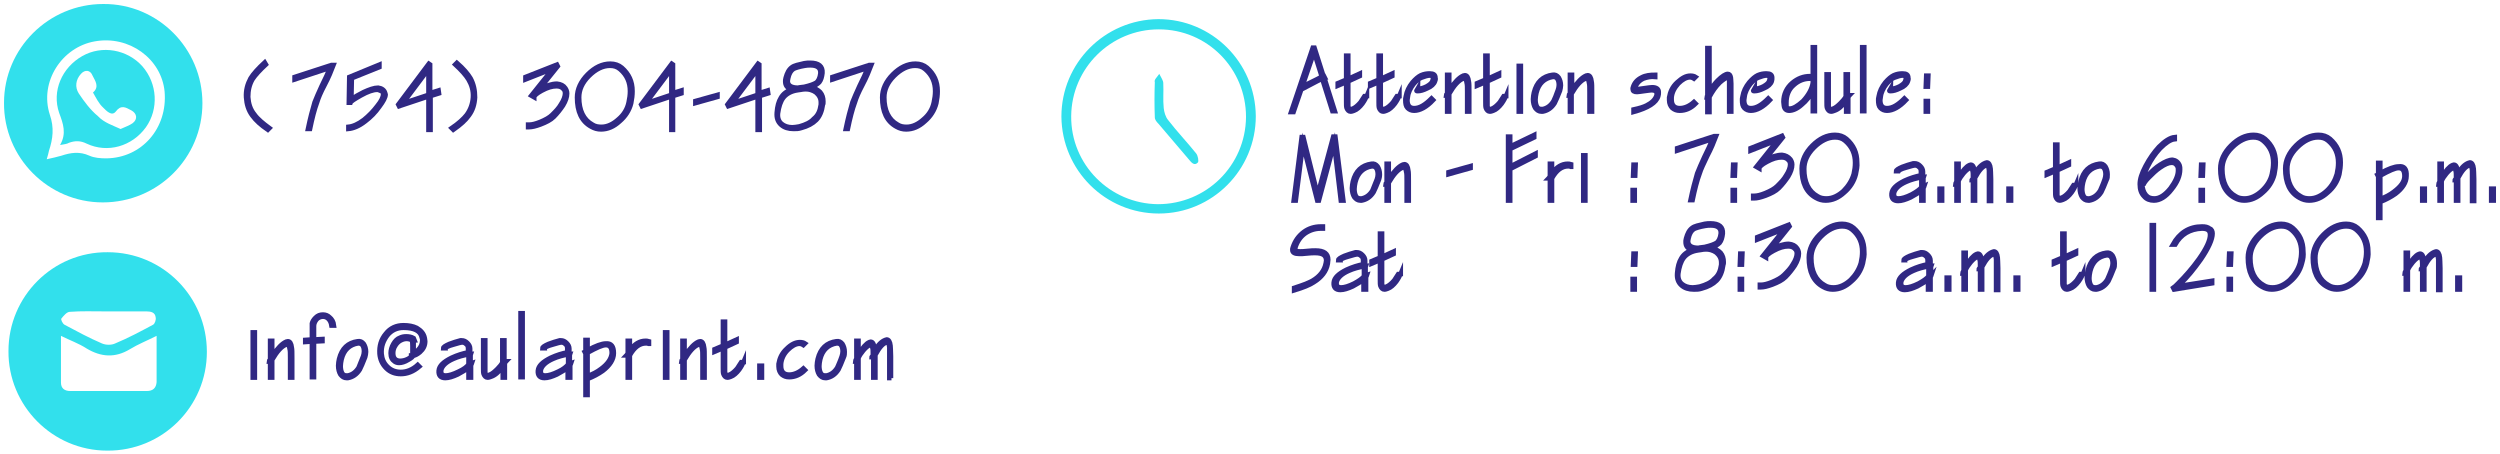 <svg width="562" height="102" viewBox="0 0 562 102" fill="none" xmlns="http://www.w3.org/2000/svg">
<path d="M367.704 57L367.604 59.5H367.104L367.204 57H367.704ZM367.504 62.7V65.1H367.004V62.7H367.504Z" fill="#302883" stroke="#302883" stroke-miterlimit="10"/>
<path d="M387.404 59.6C387.204 61.1 386.704 62.3 385.904 63.1C385.104 63.9 384.004 64.5 382.504 64.9C381.904 65.1 381.404 65.1 380.804 65.1C379.604 65.1 378.704 64.8 378.004 64.2C377.204 63.5 376.904 62.6 377.004 61.4C377.104 60 377.404 58.9 377.904 58.1C378.404 57.2 379.204 56.6 380.304 56.2C379.304 55.9 378.904 55.3 378.904 54.4C378.904 54.2 378.904 53.9 379.004 53.6C379.304 52.5 379.704 51.7 380.404 51.2C380.904 50.8 381.904 50.6 383.204 50.3C383.704 50.2 384.104 50.2 384.504 50.2C386.504 50.2 387.404 51 387.304 52.5C387.204 53.4 387.004 54.1 386.604 54.6C386.204 55 385.604 55.4 384.804 55.7C385.604 55.9 386.304 56.3 386.804 56.8C387.304 57.4 387.504 58.1 387.504 58.9C387.504 59.2 387.504 59.4 387.404 59.6ZM386.904 59.5C386.904 59.3 386.904 59.2 386.904 59C386.904 58.1 386.504 57.4 385.804 56.8C385.104 56.3 384.204 56 383.104 56.1C383.104 56.1 383.104 56.1 383.004 56.1C382.604 56.2 382.204 56.2 381.704 56.3C380.304 56.5 379.204 57.1 378.504 58C377.904 58.8 377.504 60 377.304 61.5C377.204 62.5 377.504 63.3 378.104 63.8C378.704 64.3 379.504 64.6 380.504 64.6C381.004 64.6 381.504 64.5 382.104 64.4C383.504 64 384.604 63.5 385.304 62.7C386.304 61.9 386.704 60.9 386.904 59.5ZM386.804 52.5C386.904 51.3 386.104 50.7 384.604 50.7C384.204 50.7 383.804 50.7 383.304 50.8C382.104 51 381.204 51.3 380.804 51.5C380.204 51.9 379.804 52.6 379.604 53.6C379.604 53.8 379.504 54 379.504 54.2C379.504 55.2 380.304 55.7 381.804 55.7C382.104 55.6 382.604 55.6 383.204 55.5C384.504 55.2 385.304 54.9 385.804 54.6C386.304 54.3 386.704 53.5 386.804 52.5Z" fill="#302883" stroke="#302883" stroke-miterlimit="10"/>
<path d="M391.704 57L391.604 59.5H391.104L391.204 57H391.704ZM391.604 62.7V65.1H391.104V62.7H391.604Z" fill="#302883" stroke="#302883" stroke-miterlimit="10"/>
<path d="M404.004 55.8C404.204 56.1 404.404 56.5 404.404 57C404.404 57.8 404.104 58.7 403.504 59.7C402.904 60.6 402.204 61.5 401.404 62.3C400.704 63 399.704 63.5 398.404 64C397.304 64.4 396.504 64.6 395.804 64.6C395.704 64.6 395.604 64.6 395.604 64.6V64C395.704 64 395.704 64 395.904 64C396.504 64 397.304 63.8 398.304 63.4C399.504 62.9 400.404 62.4 401.004 61.8C401.804 61 402.504 60.3 403.004 59.4C403.604 58.5 403.904 57.6 403.904 57C403.904 56.6 403.804 56.3 403.604 56.1C403.204 55.6 402.704 55.4 402.004 55.4C401.004 55.4 400.004 55.7 398.704 56.4C397.604 57 397.004 57.5 397.004 57.9L396.304 57.5L401.104 51.5L395.004 53.9V53.3L402.104 50.5L402.304 50.9L398.204 56C399.704 55.2 401.004 54.8 402.104 54.8C403.004 54.9 403.604 55.2 404.004 55.8Z" fill="#302883" stroke="#302883" stroke-miterlimit="10"/>
<path d="M418.804 59.2C418.404 60.8 417.504 62.2 416.204 63.3C414.904 64.5 413.504 65.1 412.004 65.1C411.204 65.1 410.504 64.9 409.804 64.5C407.604 63.3 406.604 61.1 406.604 57.9C406.604 56.1 407.404 54.3 409.004 52.7C410.604 51.1 412.304 50.3 414.104 50.3C415.104 50.3 416.004 50.6 416.704 51.2C418.304 52.6 419.104 54.3 419.104 56.5C419.204 57.4 419.004 58.2 418.804 59.2ZM418.304 59.1C418.504 58.2 418.604 57.4 418.604 56.6C418.604 54.6 417.904 53 416.404 51.7C415.704 51.1 415.004 50.9 414.104 50.9C412.504 50.9 410.904 51.7 409.404 53.2C407.904 54.7 407.204 56.3 407.204 58C407.204 60.9 408.204 63 410.204 64.1C410.804 64.5 411.504 64.6 412.204 64.6C413.504 64.6 414.804 64 416.004 62.9C417.104 61.8 417.904 60.5 418.304 59.1Z" fill="#302883" stroke="#302883" stroke-miterlimit="10"/>
<path d="M434.204 61.8C434.104 62.1 434.104 62.2 434.004 62.3V65.1H433.404V62.9C432.804 63.4 431.904 63.9 431.004 64.4C429.904 64.9 429.004 65.2 428.204 65.2C427.104 65.2 426.604 64.6 426.704 63.5C426.804 62.4 427.804 61.5 429.604 60.6C430.904 60 432.204 59.6 433.304 59.4V58.5C433.304 58.2 433.204 57.8 432.904 57.6C432.604 57.3 432.304 57.2 432.004 57.2C431.704 57.2 431.004 57.4 430.004 57.7C428.904 58 428.304 58.3 428.304 58.5H427.904C427.904 58.2 428.404 57.9 429.304 57.5C430.104 57.2 431.004 56.9 431.804 56.7C431.904 56.7 432.004 56.7 432.104 56.7C432.604 56.7 433.004 56.9 433.404 57.3C433.804 57.7 434.004 58.1 434.004 58.6V59.5C434.004 59.5 434.004 59.5 434.104 59.6C434.104 59.7 434.204 59.7 434.204 59.7L434.104 60V61.9L434.204 61.8ZM433.504 62.1V59.9C432.404 60.1 431.204 60.4 430.104 60.9C428.504 61.6 427.604 62.5 427.404 63.4C427.304 64.2 427.604 64.6 428.404 64.6C429.104 64.6 430.104 64.3 431.304 63.7C432.404 63.1 433.104 62.6 433.504 62.1Z" fill="#302883" stroke="#302883" stroke-miterlimit="10"/>
<path d="M438.204 65.1H437.604V62.4H438.204V65.1Z" fill="#302883" stroke="#302883" stroke-miterlimit="10"/>
<path d="M449.204 65.2H448.704V60.4C448.704 59.2 448.704 58.5 448.704 58.3C448.604 57.5 448.504 57.2 448.204 57.2C447.404 57.3 446.504 58.3 445.604 60V65.1H445.104V60.5H444.804C444.804 60.4 445.004 60.3 445.104 60C445.104 59.2 445.104 58.7 445.004 58.4C444.904 57.9 444.704 57.7 444.504 57.8C444.104 57.9 443.604 58.3 443.004 59C442.504 59.6 442.104 60.2 441.904 60.7V65.1H441.404V61.5H441.104C441.104 61.4 441.204 61.2 441.404 60.8V56.8H441.904V59.8C442.804 58.3 443.604 57.4 444.304 57.1C444.404 57.1 444.504 57 444.604 57C445.204 57 445.504 57.7 445.504 59.1C446.204 57.7 447.104 56.9 447.904 56.6C448.004 56.6 448.104 56.5 448.204 56.5C448.704 56.5 449.004 57 449.104 57.9C449.104 58.2 449.204 59 449.204 60.3V65.2Z" fill="#302883" stroke="#302883" stroke-miterlimit="10"/>
<path d="M453.704 65.1H453.104V62.4H453.704V65.1Z" fill="#302883" stroke="#302883" stroke-miterlimit="10"/>
<path d="M468.304 61.5C468.104 62 467.804 62.6 467.304 63.3C466.704 64.1 466.004 64.7 465.404 64.9C465.104 65 464.904 65.1 464.604 65.1C464.204 65.1 463.904 64.8 463.704 64.3C463.604 64 463.604 63.6 463.604 62.9V58.5L461.704 59.3V58.7L463.604 57.9V52.5H464.104V57.7L466.704 56.5V57.1L464.104 58.3V62.9C464.104 63.5 464.104 63.8 464.104 63.9C464.204 64.3 464.304 64.5 464.604 64.5C464.704 64.5 464.904 64.5 465.104 64.4C465.604 64.2 466.204 63.7 466.804 63C467.204 62.4 467.504 61.9 467.704 61.6H468.304V61.5Z" fill="#302883" stroke="#302883" stroke-miterlimit="10"/>
<path d="M475.204 60.4C474.704 61.7 474.304 62.6 474.004 63.2C473.304 64.3 472.404 64.9 471.304 65.1C471.204 65.1 471.104 65.1 471.004 65.1C470.404 65.1 470.004 64.8 469.604 64.3C469.304 63.8 469.104 63.1 469.104 62.3C469.104 61.8 469.204 61.3 469.304 60.8C469.904 58.4 471.304 57.1 473.504 56.8C474.104 56.7 474.504 56.9 474.904 57.4C475.204 57.9 475.404 58.5 475.404 59.2C475.404 59.7 475.404 60.1 475.204 60.4ZM474.704 60.3C474.804 60 474.904 59.6 474.904 59.2C474.904 58.7 474.804 58.2 474.604 57.9C474.404 57.5 474.004 57.4 473.604 57.4C471.704 57.7 470.404 58.9 469.904 61C469.804 61.5 469.704 62 469.704 62.5C469.704 63.1 469.804 63.6 470.004 64C470.204 64.4 470.504 64.6 471.004 64.6C471.104 64.6 471.204 64.6 471.304 64.6C472.304 64.4 473.104 63.8 473.704 62.8C473.904 62.3 474.304 61.5 474.704 60.3Z" fill="#302883" stroke="#302883" stroke-miterlimit="10"/>
<path d="M484.204 65.1H483.704V50.6H484.204V65.1Z" fill="#302883" stroke="#302883" stroke-miterlimit="10"/>
<path d="M497.404 52.5C497.404 53.8 496.504 55.8 494.804 58.3C493.304 60.4 491.804 62.3 490.004 64C489.904 64.1 489.804 64.1 489.704 64.3L497.304 63.1V63.7L488.704 65.1L488.504 64.7C488.804 64.5 489.104 64.2 489.604 63.7C491.204 62.1 492.804 60.3 494.304 58.2C496.004 55.8 496.804 54 496.804 52.8C496.804 51.8 496.204 51.4 495.004 51.4C492.304 51.5 490.304 52.7 489.004 55H488.404C489.904 52.3 492.104 50.9 495.004 50.9C495.804 50.9 496.304 51 496.804 51.4C497.204 51.5 497.404 52 497.404 52.5Z" fill="#302883" stroke="#302883" stroke-miterlimit="10"/>
<path d="M501.604 57L501.504 59.5H501.004L501.104 57H501.604ZM501.504 62.7V65.1H501.004V62.7H501.504Z" fill="#302883" stroke="#302883" stroke-miterlimit="10"/>
<path d="M517.504 59.2C517.104 60.8 516.204 62.2 514.904 63.3C513.604 64.5 512.204 65.1 510.704 65.1C509.904 65.1 509.204 64.9 508.504 64.5C506.304 63.3 505.304 61.1 505.304 57.9C505.304 56.1 506.104 54.3 507.704 52.7C509.304 51.1 511.004 50.3 512.804 50.3C513.804 50.3 514.704 50.6 515.404 51.2C517.004 52.6 517.804 54.3 517.804 56.5C517.904 57.4 517.804 58.2 517.504 59.2ZM517.004 59.1C517.204 58.2 517.304 57.4 517.304 56.6C517.304 54.6 516.604 53 515.104 51.7C514.404 51.1 513.704 50.9 512.804 50.9C511.204 50.9 509.604 51.7 508.104 53.2C506.604 54.7 505.904 56.3 505.904 58C505.904 60.9 506.904 63 508.904 64.1C509.504 64.5 510.204 64.6 510.904 64.6C512.204 64.6 513.504 64 514.704 62.9C515.804 61.8 516.604 60.5 517.004 59.1Z" fill="#302883" stroke="#302883" stroke-miterlimit="10"/>
<path d="M532.104 59.2C531.704 60.8 530.804 62.2 529.504 63.3C528.204 64.5 526.804 65.1 525.304 65.1C524.504 65.1 523.804 64.9 523.104 64.5C520.904 63.3 519.904 61.1 519.904 57.9C519.904 56.1 520.704 54.3 522.304 52.7C523.904 51.1 525.604 50.3 527.404 50.3C528.404 50.3 529.304 50.6 530.004 51.2C531.604 52.6 532.404 54.3 532.404 56.5C532.504 57.4 532.304 58.2 532.104 59.2ZM531.604 59.1C531.804 58.2 531.904 57.4 531.904 56.6C531.904 54.6 531.204 53 529.704 51.7C529.004 51.1 528.304 50.9 527.404 50.9C525.804 50.9 524.204 51.7 522.704 53.2C521.204 54.7 520.504 56.3 520.504 58C520.504 60.9 521.504 63 523.504 64.1C524.104 64.5 524.804 64.6 525.504 64.6C526.804 64.6 528.104 64 529.304 62.9C530.404 61.8 531.204 60.5 531.604 59.1Z" fill="#302883" stroke="#302883" stroke-miterlimit="10"/>
<path d="M548.604 65.2H548.104V60.4C548.104 59.2 548.104 58.5 548.104 58.3C548.004 57.5 547.904 57.2 547.604 57.2C546.804 57.3 545.904 58.3 545.004 60V65.1H544.504V60.5H544.204C544.204 60.4 544.404 60.3 544.504 60C544.504 59.2 544.504 58.7 544.404 58.4C544.304 57.9 544.104 57.7 543.904 57.8C543.504 57.9 543.004 58.3 542.404 59C541.904 59.6 541.504 60.2 541.304 60.7V65.1H540.804V61.5H540.504C540.504 61.4 540.604 61.2 540.804 60.8V56.8H541.304V59.8C542.204 58.3 543.004 57.4 543.704 57.1C543.804 57.1 543.904 57 544.004 57C544.604 57 544.904 57.7 544.904 59.1C545.604 57.7 546.504 56.9 547.304 56.6C547.404 56.6 547.504 56.5 547.604 56.5C548.104 56.5 548.404 57 548.504 57.9C548.504 58.2 548.604 59 548.604 60.3V65.2Z" fill="#302883" stroke="#302883" stroke-miterlimit="10"/>
<path d="M553.004 65.1H552.404V62.4H553.004V65.1Z" fill="#302883" stroke="#302883" stroke-miterlimit="10"/>
<path d="M298.504 59.3C298.204 61 297.104 62.4 295.304 63.5C294.404 64.1 292.904 64.7 290.904 65.3V64.7C292.804 64.1 294.104 63.6 295.004 63.1C296.704 62.1 297.704 60.8 298.004 59.2C298.004 59 298.104 58.8 298.104 58.6C298.104 57.4 297.304 56.9 295.604 56.9C295.204 56.9 294.604 56.9 293.804 57C293.004 57.1 292.504 57.1 292.104 57.1C291.004 57.1 290.504 56.8 290.504 56.2C290.504 56 290.504 55.8 290.604 55.6C291.104 54.1 291.904 53 293.104 52.1C294.204 51.3 295.504 50.9 296.904 50.9C297.104 50.9 297.204 50.9 297.404 50.9V51.4C297.204 51.4 297.004 51.4 296.904 51.4C295.604 51.4 294.404 51.8 293.404 52.5C292.304 53.3 291.604 54.4 291.204 55.7C291.204 55.8 291.204 55.9 291.204 56C291.204 56.4 291.604 56.5 292.304 56.5C292.604 56.5 293.104 56.5 293.904 56.4C294.704 56.3 295.304 56.3 295.704 56.3C297.704 56.3 298.604 57 298.604 58.4C298.604 58.7 298.504 59 298.504 59.3Z" fill="#302883" stroke="#302883" stroke-miterlimit="10"/>
<path d="M307.304 61.8C307.204 62.1 307.204 62.2 307.104 62.3V65.1H306.504V62.9C305.904 63.4 305.004 63.9 304.104 64.4C303.004 64.9 302.104 65.2 301.304 65.2C300.204 65.2 299.704 64.6 299.804 63.5C299.904 62.4 300.904 61.5 302.704 60.6C304.004 60 305.304 59.6 306.404 59.4V58.5C306.404 58.2 306.304 57.8 306.004 57.6C305.704 57.3 305.404 57.2 305.104 57.2C304.804 57.2 304.104 57.4 303.104 57.7C302.004 58 301.404 58.3 301.404 58.5H300.804C300.804 58.2 301.304 57.9 302.204 57.5C303.004 57.2 303.904 56.9 304.704 56.7C304.804 56.7 304.904 56.7 305.004 56.7C305.504 56.7 305.904 56.9 306.304 57.3C306.704 57.7 306.904 58.1 306.904 58.6V59.5C306.904 59.5 306.904 59.5 307.004 59.6C307.004 59.7 307.104 59.7 307.104 59.7L307.004 60V61.9L307.304 61.8ZM306.604 62.1V59.9C305.504 60.1 304.304 60.4 303.204 60.9C301.604 61.6 300.704 62.5 300.504 63.4C300.404 64.2 300.704 64.6 301.504 64.6C302.204 64.6 303.204 64.3 304.404 63.7C305.504 63.1 306.204 62.6 306.604 62.1Z" fill="#302883" stroke="#302883" stroke-miterlimit="10"/>
<path d="M314.904 61.5C314.704 62 314.404 62.6 313.904 63.3C313.304 64.1 312.604 64.7 312.004 64.9C311.704 65 311.504 65.1 311.204 65.1C310.804 65.1 310.504 64.8 310.304 64.3C310.204 64 310.204 63.6 310.204 62.9V58.5L308.304 59.3V58.7L310.204 57.9V52.5H310.704V57.7L313.304 56.5V57.1L310.704 58.3V62.9C310.704 63.5 310.704 63.8 310.704 63.9C310.804 64.3 310.904 64.5 311.204 64.5C311.304 64.5 311.504 64.5 311.704 64.4C312.204 64.2 312.804 63.7 313.404 63C313.804 62.4 314.104 61.9 314.304 61.6H314.904V61.5Z" fill="#302883" stroke="#302883" stroke-miterlimit="10"/>
<path d="M367.704 37L367.604 39.5H367.104L367.204 37H367.704ZM367.504 42.7V45.1H367.004V42.7H367.504Z" fill="#302883" stroke="#302883" stroke-miterlimit="10"/>
<path d="M385.804 30.6C385.304 31.9 384.704 33.4 383.804 35.1C383.004 36.8 382.404 38 382.104 39C381.504 40.6 381.004 42.6 380.504 45H380.004C380.504 42.6 381.004 40.7 381.504 39C381.904 38 382.404 36.8 383.104 35.3C383.904 33.7 384.504 32.4 384.904 31.3L377.004 33.9V33.3L385.304 30.6H385.804Z" fill="#302883" stroke="#302883" stroke-miterlimit="10"/>
<path d="M390.104 37L390.004 39.5H389.504L389.604 37H390.104ZM390.004 42.7V45.1H389.504V42.7H390.004Z" fill="#302883" stroke="#302883" stroke-miterlimit="10"/>
<path d="M402.504 35.8C402.704 36.1 402.904 36.5 402.904 37C402.904 37.8 402.604 38.7 402.004 39.7C401.404 40.6 400.704 41.5 399.904 42.3C399.204 43 398.204 43.5 396.904 44C395.804 44.4 395.004 44.6 394.304 44.6C394.204 44.6 394.104 44.6 394.104 44.6V44C394.204 44 394.204 44 394.404 44C395.004 44 395.804 43.8 396.804 43.4C398.004 42.9 398.904 42.4 399.504 41.8C400.304 41 401.004 40.3 401.504 39.4C402.104 38.5 402.404 37.6 402.404 37C402.404 36.6 402.304 36.3 402.104 36.1C401.704 35.6 401.204 35.4 400.504 35.4C399.504 35.4 398.504 35.7 397.204 36.4C396.104 37 395.504 37.5 395.504 37.9L394.804 37.5L399.604 31.5L393.504 33.9V33.3L400.604 30.5L400.804 30.9L396.704 36C398.204 35.2 399.504 34.8 400.604 34.8C401.404 34.9 402.004 35.2 402.504 35.8Z" fill="#302883" stroke="#302883" stroke-miterlimit="10"/>
<path d="M417.204 39.2C416.804 40.8 415.904 42.2 414.604 43.3C413.304 44.5 411.904 45.1 410.404 45.1C409.604 45.1 408.904 44.9 408.204 44.5C406.004 43.3 405.004 41.1 405.004 37.9C405.004 36.1 405.804 34.3 407.404 32.7C409.004 31.1 410.704 30.3 412.504 30.3C413.504 30.3 414.404 30.6 415.104 31.2C416.704 32.6 417.504 34.3 417.504 36.5C417.604 37.4 417.404 38.2 417.204 39.2ZM416.704 39.1C416.904 38.2 417.004 37.4 417.004 36.6C417.004 34.6 416.304 33 414.804 31.7C414.104 31.1 413.404 30.9 412.504 30.9C410.904 30.9 409.304 31.7 407.804 33.2C406.304 34.7 405.604 36.3 405.604 38C405.604 40.9 406.604 43 408.604 44.1C409.204 44.5 409.904 44.6 410.604 44.6C411.904 44.6 413.204 44 414.404 42.9C415.504 41.8 416.304 40.5 416.704 39.1Z" fill="#302883" stroke="#302883" stroke-miterlimit="10"/>
<path d="M432.604 41.8C432.504 42.1 432.504 42.2 432.404 42.3V45.1H431.904V42.9C431.304 43.4 430.404 43.9 429.504 44.4C428.404 44.9 427.504 45.2 426.704 45.2C425.604 45.2 425.104 44.6 425.204 43.5C425.304 42.4 426.304 41.5 428.104 40.6C429.404 40 430.704 39.6 431.804 39.4V38.5C431.804 38.2 431.704 37.8 431.404 37.6C431.104 37.3 430.804 37.2 430.504 37.2C430.204 37.2 429.504 37.4 428.504 37.7C427.404 38 426.904 38.3 426.804 38.5H426.204C426.204 38.2 426.704 37.9 427.604 37.5C428.404 37.2 429.304 36.9 430.104 36.7C430.204 36.7 430.304 36.7 430.404 36.7C430.904 36.7 431.304 36.9 431.704 37.3C432.104 37.7 432.304 38.1 432.304 38.6V39.5C432.304 39.5 432.304 39.5 432.404 39.6C432.404 39.7 432.504 39.7 432.504 39.7L432.404 40V41.9L432.604 41.8ZM431.904 42.1V39.9C430.804 40.1 429.604 40.4 428.504 40.9C426.904 41.6 426.004 42.5 425.804 43.4C425.704 44.2 426.004 44.6 426.804 44.6C427.504 44.6 428.504 44.3 429.704 43.7C430.804 43.1 431.504 42.6 431.904 42.1Z" fill="#302883" stroke="#302883" stroke-miterlimit="10"/>
<path d="M436.604 45.1H436.004V42.4H436.604V45.1Z" fill="#302883" stroke="#302883" stroke-miterlimit="10"/>
<path d="M447.604 45.2H447.104V40.4C447.104 39.2 447.104 38.5 447.104 38.3C447.004 37.5 446.904 37.2 446.604 37.2C445.804 37.3 444.904 38.3 444.004 40V45.1H443.504V40.5H443.204C443.204 40.4 443.404 40.3 443.504 40C443.504 39.2 443.504 38.7 443.404 38.4C443.304 37.9 443.104 37.7 442.904 37.8C442.504 37.9 442.004 38.3 441.404 39C440.904 39.6 440.504 40.2 440.304 40.7V45.1H439.804V41.5H439.504C439.504 41.4 439.604 41.2 439.804 40.8V36.8H440.304V39.8C441.204 38.3 442.004 37.4 442.704 37.1C442.804 37.1 442.904 37 443.004 37C443.604 37 443.904 37.7 443.904 39.1C444.604 37.7 445.504 36.9 446.304 36.6C446.404 36.6 446.504 36.5 446.604 36.5C447.104 36.5 447.404 37 447.504 37.9C447.504 38.2 447.604 39 447.604 40.3V45.2Z" fill="#302883" stroke="#302883" stroke-miterlimit="10"/>
<path d="M452.104 45.1H451.504V42.4H452.104V45.1Z" fill="#302883" stroke="#302883" stroke-miterlimit="10"/>
<path d="M466.704 41.5C466.504 42 466.204 42.6 465.704 43.3C465.104 44.1 464.404 44.7 463.804 44.9C463.504 45 463.304 45.1 463.004 45.1C462.604 45.1 462.304 44.8 462.104 44.3C462.004 44 462.004 43.6 462.004 42.9V38.5L460.104 39.3V38.7L462.004 37.9V32.5H462.504V37.7L465.104 36.5V37.1L462.504 38.3V42.9C462.504 43.5 462.504 43.8 462.504 43.9C462.604 44.3 462.704 44.5 463.004 44.5C463.104 44.5 463.304 44.5 463.504 44.4C464.004 44.2 464.604 43.7 465.204 43C465.604 42.4 465.904 41.9 466.104 41.6H466.704V41.5Z" fill="#302883" stroke="#302883" stroke-miterlimit="10"/>
<path d="M473.604 40.4C473.104 41.7 472.704 42.6 472.404 43.2C471.704 44.3 470.804 44.9 469.704 45.1C469.604 45.1 469.504 45.1 469.404 45.1C468.804 45.1 468.404 44.8 468.004 44.3C467.704 43.8 467.504 43.1 467.504 42.3C467.504 41.8 467.604 41.3 467.704 40.8C468.304 38.4 469.704 37.1 471.904 36.8C472.504 36.7 472.904 36.9 473.304 37.4C473.604 37.9 473.804 38.5 473.804 39.2C473.804 39.7 473.804 40.1 473.604 40.4ZM473.104 40.3C473.204 40 473.304 39.6 473.304 39.2C473.304 38.7 473.204 38.2 473.004 37.9C472.804 37.5 472.404 37.4 472.004 37.4C470.104 37.7 468.804 38.9 468.304 41C468.204 41.5 468.104 42 468.104 42.5C468.104 43.1 468.204 43.6 468.404 44C468.604 44.4 468.904 44.6 469.404 44.6C469.504 44.6 469.604 44.6 469.704 44.6C470.704 44.4 471.504 43.8 472.104 42.8C472.304 42.3 472.704 41.5 473.104 40.3Z" fill="#302883" stroke="#302883" stroke-miterlimit="10"/>
<path d="M490.004 37.2C490.104 37.5 490.104 37.7 490.104 38.1C490.104 39.5 489.504 41 488.204 42.6C486.904 44.3 485.504 45.1 484.204 45.1C483.304 45.1 482.504 44.8 482.004 44.2C481.304 43.5 481.004 42.6 481.004 41.4C481.004 40.3 481.404 39 482.304 37.3C483.204 35.6 484.204 34.2 485.304 33C486.604 31.7 487.804 30.9 488.904 30.8V31.3C487.904 31.4 486.804 32.2 485.604 33.4C484.504 34.6 483.604 35.9 482.804 37.5C482.004 39.1 481.604 40.3 481.604 41.3C481.604 42.3 481.904 43.2 482.404 43.8C482.904 44.4 483.504 44.6 484.304 44.6C485.504 44.6 486.704 43.8 487.904 42.3C489.004 40.8 489.604 39.5 489.604 38.3C489.604 38 489.604 37.7 489.504 37.5C489.204 36.9 488.804 36.6 488.204 36.6C487.504 36.6 486.604 37 485.604 37.7C484.704 38.3 483.904 39.1 483.004 40C482.204 40.8 481.804 41.5 481.804 41.8L481.704 41.1C481.804 40.7 482.204 40.1 483.004 39.2C483.804 38.4 484.604 37.6 485.604 37C486.704 36.3 487.604 35.9 488.404 35.9C489.104 36 489.704 36.4 490.004 37.2Z" fill="#302883" stroke="#302883" stroke-miterlimit="10"/>
<path d="M495.304 37L495.204 39.5H494.704L494.804 37H495.304ZM495.204 42.7V45.1H494.704V42.7H495.204Z" fill="#302883" stroke="#302883" stroke-miterlimit="10"/>
<path d="M511.304 39.2C510.904 40.8 510.004 42.2 508.704 43.3C507.404 44.5 506.004 45.1 504.504 45.1C503.704 45.1 503.004 44.9 502.304 44.5C500.104 43.3 499.104 41.1 499.104 37.9C499.104 36.1 499.904 34.3 501.504 32.7C503.104 31.1 504.804 30.3 506.604 30.3C507.604 30.3 508.504 30.6 509.204 31.2C510.804 32.6 511.604 34.3 511.604 36.5C511.604 37.4 511.504 38.2 511.304 39.2ZM510.704 39.1C510.904 38.2 511.004 37.4 511.004 36.6C511.004 34.6 510.304 33 508.804 31.7C508.104 31.1 507.404 30.9 506.504 30.9C504.904 30.9 503.304 31.7 501.804 33.2C500.304 34.7 499.604 36.3 499.604 38C499.604 40.9 500.604 43 502.604 44.1C503.204 44.5 503.904 44.6 504.604 44.6C505.904 44.6 507.204 44 508.404 42.9C509.604 41.8 510.404 40.5 510.704 39.1Z" fill="#302883" stroke="#302883" stroke-miterlimit="10"/>
<path d="M525.904 39.2C525.504 40.8 524.604 42.2 523.304 43.3C522.004 44.5 520.604 45.1 519.104 45.1C518.304 45.1 517.604 44.9 516.904 44.5C514.704 43.3 513.704 41.1 513.704 37.9C513.704 36.1 514.504 34.3 516.104 32.7C517.704 31.1 519.404 30.3 521.204 30.3C522.204 30.3 523.104 30.6 523.804 31.2C525.404 32.6 526.204 34.3 526.204 36.5C526.204 37.4 526.104 38.2 525.904 39.2ZM525.304 39.1C525.504 38.2 525.604 37.4 525.604 36.6C525.604 34.6 524.904 33 523.404 31.7C522.704 31.1 522.004 30.9 521.104 30.9C519.504 30.9 517.904 31.7 516.404 33.2C514.904 34.7 514.204 36.3 514.204 38C514.204 40.9 515.204 43 517.204 44.1C517.804 44.5 518.504 44.6 519.204 44.6C520.504 44.6 521.804 44 523.004 42.9C524.204 41.8 524.904 40.5 525.304 39.1Z" fill="#302883" stroke="#302883" stroke-miterlimit="10"/>
<path d="M541.004 39.6C541.004 41 540.104 42.4 538.504 43.6C537.504 44.3 536.404 44.9 535.104 45.4V49H534.604V39.7L534.404 39.3L534.604 39.2V36.6H535.104V38.9C536.904 37.9 538.304 37.4 539.204 37.4C540.504 37.2 541.104 38 541.004 39.6ZM540.504 39.6C540.504 38.4 540.104 37.8 539.204 37.8C538.404 37.8 537.104 38.4 535.104 39.5V44.7C536.204 44.3 537.204 43.8 538.104 43.1C539.704 41.9 540.504 40.8 540.504 39.6Z" fill="#302883" stroke="#302883" stroke-miterlimit="10"/>
<path d="M545.104 45.1H544.504V42.4H545.104V45.1Z" fill="#302883" stroke="#302883" stroke-miterlimit="10"/>
<path d="M556.204 45.2H555.704V40.4C555.704 39.2 555.704 38.5 555.704 38.3C555.604 37.5 555.504 37.2 555.204 37.2C554.404 37.3 553.504 38.3 552.604 40V45.1H552.104V40.5H551.804C551.804 40.4 552.004 40.3 552.104 40C552.104 39.2 552.104 38.7 552.004 38.4C551.904 37.9 551.704 37.7 551.504 37.8C551.104 37.9 550.604 38.3 550.004 39C549.504 39.6 549.104 40.2 548.904 40.7V45.1H548.404V41.5H548.104C548.104 41.4 548.204 41.2 548.404 40.8V36.8H548.904V39.8C549.804 38.3 550.604 37.4 551.304 37.1C551.404 37.1 551.504 37 551.604 37C552.204 37 552.504 37.7 552.504 39.1C553.204 37.7 554.104 36.9 554.904 36.6C555.004 36.6 555.104 36.5 555.204 36.5C555.704 36.5 556.004 37 556.104 37.9C556.104 38.2 556.204 39 556.204 40.3V45.2Z" fill="#302883" stroke="#302883" stroke-miterlimit="10"/>
<path d="M560.604 45.1H560.004V42.4H560.604V45.1Z" fill="#302883" stroke="#302883" stroke-miterlimit="10"/>
<path d="M302.004 45.1H301.404L299.904 32.4L296.504 45.1H296.104L292.904 32.5L291.304 45.1H290.804L292.604 30.8H293.004L296.204 43.7L299.704 30.7H300.204L302.004 45.1Z" fill="#302883" stroke="#302883" stroke-miterlimit="10"/>
<path d="M310.004 40.4C309.504 41.7 309.104 42.6 308.804 43.2C308.104 44.3 307.204 44.9 306.104 45.1C306.004 45.1 305.904 45.1 305.804 45.1C305.204 45.1 304.804 44.8 304.404 44.3C304.104 43.8 303.904 43.1 303.904 42.3C303.904 41.8 304.004 41.3 304.104 40.8C304.704 38.4 306.104 37.1 308.304 36.8C308.904 36.7 309.304 36.9 309.704 37.4C310.004 37.9 310.204 38.5 310.204 39.2C310.204 39.7 310.104 40.1 310.004 40.4ZM309.504 40.3C309.604 40 309.704 39.6 309.704 39.2C309.704 38.7 309.604 38.2 309.404 37.9C309.204 37.5 308.804 37.4 308.404 37.4C306.504 37.7 305.204 38.9 304.704 41C304.604 41.5 304.504 42 304.504 42.5C304.504 43.1 304.604 43.6 304.804 44C305.004 44.4 305.304 44.6 305.804 44.6C305.904 44.6 306.004 44.6 306.104 44.6C307.104 44.4 307.904 43.8 308.504 42.8C308.704 42.3 309.004 41.5 309.504 40.3Z" fill="#302883" stroke="#302883" stroke-miterlimit="10"/>
<path d="M316.704 45.1H316.204V40.7C316.204 39.7 316.204 39 316.104 38.7C316.004 38 315.804 37.6 315.504 37.6C315.404 37.6 315.404 37.6 315.304 37.7C314.304 38.1 313.304 39.2 312.204 41.1V45.1H311.704V41.5H311.404C311.404 41.4 311.504 41.2 311.704 41V36.8H312.204V40.2C313.404 38.4 314.404 37.4 315.304 37C315.404 37 315.604 36.9 315.704 36.9C316.204 36.9 316.504 37.4 316.604 38.3C316.704 38.7 316.704 39.5 316.704 40.7V45.1Z" fill="#302883" stroke="#302883" stroke-miterlimit="10"/>
<path d="M330.604 37.8L325.604 39.2V38.7L330.604 37.3V37.8Z" fill="#302883" stroke="#302883" stroke-miterlimit="10"/>
<path d="M345.204 35.1L339.504 38V45.1H339.004V30.7H339.504V32.9L344.904 30.3V30.9L339.504 33.5V37.4L345.204 34.5V35.1Z" fill="#302883" stroke="#302883" stroke-miterlimit="10"/>
<path d="M353.104 37.5C352.904 37.4 352.704 37.4 352.504 37.4C351.104 37.4 349.904 38.3 348.904 40.1V45.1H348.404V40.1H348.104C348.204 40 348.204 39.8 348.404 39.7V36.8H348.904V38.9C349.904 37.5 351.104 36.8 352.404 36.8C352.604 36.8 352.904 36.8 353.204 36.9V37.5H353.104Z" fill="#302883" stroke="#302883" stroke-miterlimit="10"/>
<path d="M356.404 36.2H355.904V34.9H356.404V36.2ZM356.404 37V45.1H355.904V37H356.404Z" fill="#302883" stroke="#302883" stroke-miterlimit="10"/>
<path d="M300.104 25H299.504L297.204 17.7L293.004 19.9V19.3C295.904 17.9 297.204 17.2 297.104 17.2L295.404 11.8L290.804 25.2H290.204L295.104 10.7H295.504L297.504 17H297.604L297.804 17.4H297.704L300.104 25Z" fill="#302883" stroke="#302883" stroke-miterlimit="10"/>
<path d="M307.304 21.5C307.104 22 306.804 22.6 306.304 23.3C305.704 24.1 305.004 24.7 304.404 24.9C304.104 25 303.904 25.1 303.604 25.1C303.204 25.1 302.904 24.8 302.704 24.3C302.604 24 302.604 23.6 302.604 22.9V18.5L300.704 19.3V18.7L302.604 17.9V12.5H303.104V17.7L305.704 16.5V17.1L303.104 18.3V22.9C303.104 23.5 303.104 23.8 303.104 23.9C303.204 24.3 303.304 24.5 303.604 24.5C303.704 24.5 303.904 24.5 304.104 24.4C304.604 24.2 305.204 23.7 305.804 23C306.204 22.4 306.504 21.9 306.704 21.6H307.304V21.5Z" fill="#302883" stroke="#302883" stroke-miterlimit="10"/>
<path d="M314.604 21.5C314.404 22 314.104 22.6 313.604 23.3C313.004 24.1 312.304 24.7 311.704 24.9C311.404 25 311.204 25.1 310.904 25.1C310.504 25.1 310.204 24.8 310.004 24.3C309.904 24 309.904 23.6 309.904 22.9V18.5L308.004 19.3V18.7L309.904 17.9V12.5H310.404V17.7L313.004 16.5V17.1L310.404 18.3V22.9C310.404 23.5 310.404 23.8 310.404 23.9C310.504 24.3 310.604 24.5 310.904 24.5C311.004 24.5 311.204 24.5 311.404 24.4C311.904 24.2 312.504 23.7 313.104 23C313.504 22.4 313.804 21.9 314.004 21.6H314.604V21.5Z" fill="#302883" stroke="#302883" stroke-miterlimit="10"/>
<path d="M322.604 18.3C322.404 18.9 321.804 19.5 320.804 19.9C320.004 20.3 319.304 20.5 318.704 20.5C318.504 20.5 318.404 20.5 318.404 20.4L318.804 19.7C318.804 19.8 318.904 19.9 319.104 19.9C319.504 19.9 320.104 19.7 320.704 19.4C321.404 19 321.904 18.6 322.004 18.1C322.104 17.9 322.104 17.8 322.104 17.6C322.104 17.2 321.904 17 321.404 17C320.904 17 320.304 17.2 319.504 17.5C319.004 17.7 318.404 18.2 317.804 18.9C317.104 19.8 316.604 20.8 316.504 21.8C316.504 22 316.404 22.3 316.404 22.5C316.404 23.7 316.904 24.3 317.904 24.3C319.104 24.3 320.304 23.6 321.804 22.1L322.204 22.5C320.704 24.1 319.204 24.9 317.904 24.9C317.304 24.9 316.804 24.7 316.404 24.3C316.004 23.9 315.904 23.3 315.904 22.5C315.904 22.3 315.904 22 316.004 21.7C316.204 20.5 316.704 19.5 317.504 18.5C318.204 17.7 318.804 17.2 319.404 16.9C320.104 16.6 320.704 16.5 321.404 16.5C322.304 16.5 322.704 16.8 322.704 17.5C322.804 17.8 322.704 18 322.604 18.3Z" fill="#302883" stroke="#302883" stroke-miterlimit="10"/>
<path d="M330.304 25.1H329.804V20.7C329.804 19.7 329.804 19 329.704 18.7C329.604 18 329.404 17.6 329.104 17.6C329.004 17.6 329.004 17.6 328.904 17.7C327.904 18.1 326.904 19.2 325.804 21.1V25.1H325.304V21.5H325.004C325.004 21.4 325.104 21.2 325.304 21V16.8H325.804V20.2C327.004 18.4 328.004 17.4 328.904 17C329.004 17 329.204 16.9 329.304 16.9C329.804 16.9 330.104 17.4 330.204 18.3C330.304 18.7 330.304 19.5 330.304 20.7V25.1Z" fill="#302883" stroke="#302883" stroke-miterlimit="10"/>
<path d="M338.604 21.5C338.404 22 338.104 22.6 337.604 23.3C337.004 24.1 336.304 24.7 335.704 24.9C335.404 25 335.204 25.1 334.904 25.1C334.504 25.1 334.204 24.8 334.004 24.3C333.904 24 333.904 23.6 333.904 22.9V18.5L332.004 19.3V18.7L333.904 17.9V12.5H334.404V17.7L337.004 16.5V17.1L334.404 18.3V22.9C334.404 23.5 334.404 23.8 334.404 23.9C334.504 24.3 334.604 24.5 334.904 24.5C335.004 24.5 335.204 24.5 335.404 24.4C335.904 24.2 336.504 23.7 337.104 23C337.504 22.4 337.804 21.9 338.004 21.6H338.604V21.5Z" fill="#302883" stroke="#302883" stroke-miterlimit="10"/>
<path d="M341.904 16.1H341.404V14.8H341.904V16.1ZM341.904 17V25.1H341.404V17H341.904Z" fill="#302883" stroke="#302883" stroke-miterlimit="10"/>
<path d="M350.704 20.4C350.204 21.7 349.804 22.6 349.504 23.2C348.804 24.3 347.904 24.9 346.804 25.1C346.704 25.1 346.604 25.1 346.504 25.1C345.904 25.1 345.504 24.8 345.104 24.3C344.804 23.8 344.604 23.1 344.604 22.3C344.604 21.8 344.704 21.3 344.804 20.8C345.404 18.4 346.804 17.1 349.004 16.8C349.604 16.7 350.004 16.9 350.404 17.4C350.704 17.9 350.904 18.5 350.904 19.2C350.904 19.6 350.804 20 350.704 20.4ZM350.204 20.2C350.304 19.9 350.404 19.5 350.404 19.1C350.404 18.6 350.304 18.1 350.104 17.8C349.904 17.4 349.504 17.3 349.104 17.3C347.204 17.6 345.904 18.8 345.404 20.9C345.304 21.4 345.204 21.9 345.204 22.4C345.204 23 345.304 23.5 345.504 23.9C345.704 24.3 346.004 24.5 346.504 24.5C346.604 24.5 346.704 24.5 346.804 24.5C347.804 24.3 348.604 23.7 349.204 22.7C349.404 22.3 349.804 21.4 350.204 20.2Z" fill="#302883" stroke="#302883" stroke-miterlimit="10"/>
<path d="M357.804 25.1H357.304V20.7C357.304 19.7 357.304 19 357.204 18.7C357.104 18 356.904 17.6 356.604 17.6C356.504 17.6 356.504 17.6 356.404 17.7C355.404 18.1 354.404 19.2 353.304 21.1V25.1H352.904V21.5H352.604C352.604 21.4 352.704 21.2 352.904 21V16.8H353.404V20.2C354.604 18.4 355.604 17.4 356.504 17C356.604 17 356.804 16.9 356.904 16.9C357.404 16.9 357.704 17.4 357.804 18.3C357.904 18.7 357.904 19.5 357.904 20.7V25.1H357.804Z" fill="#302883" stroke="#302883" stroke-miterlimit="10"/>
<path d="M372.804 21.6C372.404 23.1 370.504 24.3 367.204 25.2V24.6C368.604 24.3 369.504 24 370.104 23.7C371.304 23.1 372.004 22.4 372.304 21.6C372.404 21.4 372.404 21.2 372.404 21.1C372.404 20.6 372.004 20.3 371.304 20.3C371.004 20.3 370.404 20.4 369.604 20.5C368.804 20.6 368.304 20.7 368.004 20.7C367.304 20.7 367.004 20.5 367.004 20C367.004 19.9 367.004 19.7 367.104 19.5C367.404 18.6 368.004 17.9 369.004 17.4C369.904 16.9 371.004 16.8 372.104 16.8V17.3C371.104 17.2 370.204 17.4 369.404 17.7C368.604 18.1 368.104 18.6 367.704 19.4C367.704 19.5 367.604 19.6 367.604 19.7C367.604 19.9 367.804 20 368.204 20C368.404 20 368.904 19.9 369.704 19.8C370.504 19.7 371.004 19.6 371.404 19.6C372.404 19.6 372.904 20 372.904 20.7C372.904 21.1 372.904 21.3 372.804 21.6Z" fill="#302883" stroke="#302883" stroke-miterlimit="10"/>
<path d="M381.204 17.3L380.804 17.7C380.504 17.5 380.204 17.4 379.904 17.4C379.104 17.4 378.204 17.9 377.304 18.8C376.404 19.8 375.904 20.8 375.804 21.9C375.804 22.1 375.804 22.2 375.804 22.4C375.804 23.6 376.404 24.3 377.604 24.3C378.704 24.3 379.804 23.8 380.804 22.9L381.204 23.3C380.104 24.4 378.904 24.9 377.604 24.9C376.904 24.9 376.404 24.7 375.904 24.3C375.504 23.9 375.204 23.3 375.204 22.5C375.204 22.3 375.204 22.1 375.204 21.9C375.404 20.7 375.904 19.5 377.004 18.5C378.104 17.5 379.004 17 380.004 17C380.504 17 380.904 17.1 381.204 17.3Z" fill="#302883" stroke="#302883" stroke-miterlimit="10"/>
<path d="M389.204 25.1H388.704V18.9C388.704 18.4 388.704 18.1 388.704 18C388.704 17.7 388.504 17.5 388.304 17.5C388.004 17.5 387.404 17.9 386.604 18.6C385.704 19.5 385.004 20.5 384.304 21.8V25.2H383.804V21.9H383.604C383.604 21.8 383.704 21.7 383.804 21.5V10.8H384.304V20.5C384.904 19.5 385.504 18.7 386.104 18.1C387.104 17.1 387.904 16.6 388.404 16.6C388.804 16.6 389.004 16.9 389.104 17.4C389.104 17.6 389.204 18.1 389.204 18.8V25.1Z" fill="#302883" stroke="#302883" stroke-miterlimit="10"/>
<path d="M398.304 18.3C398.104 18.9 397.504 19.5 396.504 19.9C395.704 20.3 395.004 20.5 394.404 20.5C394.204 20.5 394.104 20.5 394.104 20.4L394.504 19.7C394.504 19.8 394.604 19.9 394.804 19.9C395.204 19.9 395.804 19.7 396.404 19.4C397.104 19 397.604 18.6 397.704 18.1C397.804 17.9 397.804 17.8 397.804 17.6C397.804 17.2 397.604 17 397.104 17C396.604 17 396.004 17.2 395.204 17.5C394.704 17.7 394.104 18.2 393.504 18.9C392.804 19.8 392.304 20.8 392.204 21.8C392.204 22 392.104 22.3 392.104 22.5C392.104 23.7 392.604 24.3 393.604 24.3C394.804 24.3 396.004 23.6 397.504 22.1L397.904 22.5C396.404 24.1 394.904 24.9 393.604 24.9C393.004 24.9 392.504 24.7 392.104 24.3C391.704 23.9 391.604 23.3 391.604 22.5C391.604 22.3 391.604 22 391.704 21.7C391.904 20.5 392.404 19.5 393.204 18.5C393.904 17.7 394.504 17.2 395.104 16.9C395.804 16.6 396.404 16.5 397.104 16.5C398.004 16.5 398.404 16.8 398.404 17.5C398.404 17.8 398.404 18 398.304 18.3Z" fill="#302883" stroke="#302883" stroke-miterlimit="10"/>
<path d="M408.004 25H407.504V20.3C407.004 21.6 406.104 22.7 405.004 23.6C404.004 24.5 403.004 24.9 402.204 24.9C401.504 24.9 401.104 24.5 401.004 23.8C401.004 23.5 400.904 23.2 400.904 22.9C400.904 21.2 401.604 19.7 402.904 18.6C404.104 17.6 405.404 17.1 406.904 17.1C407.104 17.1 407.304 17.1 407.504 17.1V10.6H408.004V25ZM407.504 18.6V17.7C407.304 17.7 407.104 17.7 406.904 17.7C405.504 17.7 404.304 18.2 403.304 19.1C402.104 20.1 401.604 21.5 401.604 23.1C401.604 23.3 401.604 23.5 401.604 23.7C401.604 24.2 401.904 24.4 402.304 24.4C403.104 24.4 404.104 23.8 405.304 22.7C406.504 21.4 407.304 20 407.504 18.6Z" fill="#302883" stroke="#302883" stroke-miterlimit="10"/>
<path d="M415.804 21.4C415.704 21.5 415.604 21.7 415.504 21.9V25.1H415.004V22.7C414.104 23.9 413.304 24.6 412.404 24.9C412.104 25 411.904 25.1 411.604 25.1C411.204 25.1 410.904 24.8 410.704 24.3C410.604 24 410.604 23.6 410.604 22.9V16.7H411.104V22.9C411.104 23.5 411.104 23.8 411.104 23.9C411.104 24.3 411.304 24.5 411.604 24.5C411.704 24.5 411.904 24.5 412.104 24.4C412.604 24.2 413.104 23.8 413.804 23.1C414.304 22.6 414.704 22.1 414.904 21.7V16.7H415.404V21.4H415.804Z" fill="#302883" stroke="#302883" stroke-miterlimit="10"/>
<path d="M419.104 25H418.604V10.6H419.104V25Z" fill="#302883" stroke="#302883" stroke-miterlimit="10"/>
<path d="M428.904 18.3C428.704 18.9 428.104 19.5 427.104 19.9C426.304 20.3 425.604 20.5 425.004 20.5C424.804 20.5 424.704 20.5 424.704 20.4L425.104 19.7C425.104 19.8 425.204 19.9 425.404 19.9C425.804 19.9 426.404 19.7 427.004 19.4C427.704 19 428.204 18.6 428.304 18.1C428.404 17.9 428.404 17.8 428.404 17.6C428.404 17.2 428.204 17 427.704 17C427.204 17 426.604 17.2 425.804 17.5C425.304 17.7 424.704 18.2 424.104 18.9C423.404 19.8 422.904 20.8 422.804 21.8C422.804 22 422.704 22.3 422.704 22.5C422.704 23.7 423.204 24.3 424.204 24.3C425.404 24.3 426.604 23.6 428.104 22.1L428.504 22.5C427.004 24.1 425.504 24.9 424.204 24.9C423.604 24.9 423.104 24.7 422.704 24.3C422.304 23.9 422.204 23.3 422.204 22.5C422.204 22.3 422.204 22 422.304 21.7C422.504 20.5 423.004 19.5 423.804 18.5C424.504 17.7 425.104 17.2 425.704 16.9C426.404 16.6 427.004 16.5 427.704 16.5C428.604 16.5 429.004 16.8 429.004 17.5C429.104 17.8 429.004 18 428.904 18.3Z" fill="#302883" stroke="#302883" stroke-miterlimit="10"/>
<path d="M433.504 17L433.404 19.5H432.904L433.004 17H433.504ZM433.404 22.7V25.1H432.904V22.7H433.404Z" fill="#302883" stroke="#302883" stroke-miterlimit="10"/>
<path d="M260.504 48C248.504 48 238.704 38.3 238.604 26.2C238.604 14.2 248.304 4.4 260.404 4.3C272.404 4.3 282.204 14 282.304 26.1C282.304 38.2 272.504 48 260.504 48ZM280.104 26.3C280.104 15.4 271.404 6.6 260.504 6.6C249.704 6.6 240.904 15.3 240.804 26.1C240.704 37 249.504 45.8 260.304 45.9C271.204 45.9 280.004 37.2 280.104 26.3Z" fill="#32E0EC"/>
<path d="M260.604 16.6C261.104 17.6 261.504 18.1 261.504 18.7C261.604 20.6 261.404 22.4 261.604 24.3C261.704 25.2 262.004 26.3 262.604 27C264.604 29.6 266.904 32 268.904 34.5C269.304 35 269.504 36.2 269.304 36.5C268.504 37.4 267.804 36.5 267.304 35.9C265.004 33.2 262.704 30.5 260.404 27.8C260.004 27.4 259.604 26.9 259.604 26.4C259.504 23.8 259.504 21.1 259.604 18.5C259.404 17.9 260.004 17.5 260.604 16.6Z" fill="#32E0EC"/>
<path d="M57.304 76H56.804V74.7H57.304V76ZM57.304 76.8V84.9H56.804V76.8H57.304Z" fill="#302883" stroke="#302883" stroke-miterlimit="10"/>
<path d="M65.704 84.9H65.204V80.5C65.204 79.5 65.204 78.8 65.104 78.5C65.004 77.8 64.804 77.4 64.504 77.4C64.404 77.4 64.404 77.4 64.304 77.5C63.304 77.9 62.304 79 61.204 80.9V84.9H60.704V81.3H60.404C60.404 81.2 60.504 81 60.704 80.8V76.6H61.204V80C62.404 78.2 63.404 77.2 64.304 76.8C64.404 76.8 64.604 76.7 64.704 76.7C65.204 76.7 65.504 77.2 65.604 78.1C65.704 78.5 65.704 79.3 65.704 80.5V84.9Z" fill="#302883" stroke="#302883" stroke-miterlimit="10"/>
<path d="M75.104 73.2H74.504C74.404 72.5 74.104 72 73.804 71.7C73.504 71.4 73.104 71.2 72.604 71.2C72.104 71.2 71.604 71.4 71.204 71.8C70.804 72.3 70.604 72.8 70.604 73.3C70.604 73.4 70.604 73.5 70.604 73.6C70.604 73.8 70.604 73.9 70.604 74V76.3L72.504 76.2V76.7L70.604 76.8V84.8H70.104V76.8L68.604 76.9V76.4L70.104 76.3V74C70.104 73.2 70.104 72.8 70.104 72.7C70.204 72.3 70.404 71.9 70.904 71.4C71.404 70.9 71.904 70.7 72.604 70.7C73.204 70.7 73.704 70.9 74.104 71.3C74.604 71.7 75.004 72.3 75.104 73.2Z" fill="#302883" stroke="#302883" stroke-miterlimit="10"/>
<path d="M82.104 80.3C81.604 81.6 81.204 82.5 80.904 83.1C80.204 84.2 79.304 84.8 78.204 85C78.104 85 78.004 85 77.904 85C77.304 85 76.904 84.7 76.504 84.2C76.204 83.7 76.004 83 76.004 82.2C76.004 81.7 76.104 81.2 76.204 80.7C76.804 78.3 78.204 77 80.404 76.7C81.004 76.6 81.404 76.8 81.804 77.3C82.104 77.8 82.304 78.4 82.304 79.1C82.304 79.5 82.204 79.9 82.104 80.3ZM81.604 80.1C81.704 79.8 81.804 79.4 81.804 79C81.804 78.5 81.704 78 81.504 77.7C81.304 77.3 80.904 77.2 80.504 77.2C78.604 77.5 77.304 78.7 76.804 80.8C76.704 81.3 76.604 81.8 76.604 82.3C76.604 82.9 76.704 83.4 76.904 83.8C77.104 84.2 77.404 84.4 77.904 84.4C78.004 84.4 78.104 84.4 78.204 84.4C79.204 84.2 80.004 83.6 80.604 82.6C80.804 82.1 81.104 81.3 81.604 80.1Z" fill="#302883" stroke="#302883" stroke-miterlimit="10"/>
<path d="M95.504 76C95.504 76.2 95.604 76.5 95.604 76.7C95.604 77.7 95.204 78.5 94.404 79.2C93.804 79.7 93.204 80 92.804 80C92.704 80 92.704 80 92.704 79.9C92.704 79.3 92.704 78.7 92.704 77.9C92.704 76.9 92.604 76.5 92.604 76.5C92.204 76.3 91.804 76.2 91.404 76.2C91.004 76.2 90.604 76.3 90.204 76.5C89.704 76.7 89.204 77.2 88.904 77.7C88.504 78.3 88.404 78.9 88.404 79.4C88.404 80.1 88.604 80.6 89.104 80.9C89.304 81 89.604 81.1 89.904 81.1C90.404 81.1 91.004 81 91.604 80.7C92.204 80.4 92.404 80.2 92.404 79.9H92.904C92.904 80.2 92.504 80.5 91.804 80.9C91.004 81.4 90.304 81.6 89.704 81.6C89.304 81.6 89.004 81.5 88.704 81.3C88.104 80.9 87.804 80.3 87.804 79.4C87.804 78.7 88.004 78 88.404 77.3C88.804 76.6 89.304 76.1 89.904 75.9C90.304 75.7 90.804 75.6 91.304 75.6C91.904 75.6 92.504 75.7 93.004 76L93.204 76.5C93.104 76.5 93.004 76.7 93.004 77.1C93.004 77.2 93.004 77.4 93.004 77.8C93.004 78.1 93.004 78.4 93.004 78.7C93.004 78.9 93.004 79.1 93.004 79.3C93.204 79.3 93.504 79.1 94.004 78.6C94.604 78 94.904 77.3 94.904 76.5C94.904 76.3 94.904 76.1 94.804 75.9C94.504 74.4 93.104 73.7 90.704 73.7C89.204 73.7 88.004 74.3 87.104 75.4C86.204 76.6 85.704 77.9 85.804 79.5C85.904 80.7 86.304 81.6 87.104 82.4C87.904 83.2 88.904 83.6 90.104 83.6C91.404 83.6 92.704 83.1 93.904 82L94.304 82.4C92.904 83.6 91.504 84.1 90.104 84.1C88.804 84.1 87.704 83.7 86.804 82.8C85.904 81.9 85.404 80.8 85.304 79.5C85.204 77.8 85.604 76.3 86.704 75C87.704 73.7 89.104 73.1 90.704 73.1C91.904 73.1 92.904 73.3 93.704 73.7C94.704 74.3 95.304 75 95.504 76Z" fill="#302883" stroke="#302883" stroke-miterlimit="10"/>
<path d="M106.104 81.6C106.004 81.9 106.004 82 105.904 82.1V84.9H105.304V82.7C104.704 83.2 103.804 83.7 102.904 84.2C101.804 84.7 100.904 85 100.104 85C99.004 85 98.504 84.4 98.604 83.3C98.704 82.2 99.704 81.3 101.504 80.4C102.804 79.8 104.104 79.4 105.204 79.2V78.3C105.204 78 105.104 77.6 104.804 77.4C104.504 77.1 104.204 77 103.904 77C103.604 77 102.904 77.2 101.904 77.5C100.804 77.8 100.204 78.1 100.204 78.3H99.604C99.604 78 100.104 77.7 101.004 77.3C101.804 77 102.704 76.7 103.504 76.5C103.604 76.5 103.704 76.5 103.804 76.5C104.304 76.5 104.704 76.7 105.104 77.1C105.504 77.5 105.704 77.9 105.704 78.4V79.3C105.704 79.3 105.704 79.3 105.804 79.4C105.804 79.5 105.904 79.5 105.904 79.5L105.804 79.8V81.7L106.104 81.6ZM105.304 81.9V79.7C104.204 79.9 103.004 80.2 101.904 80.7C100.304 81.4 99.404 82.3 99.204 83.2C99.104 84 99.404 84.4 100.204 84.4C100.904 84.4 101.904 84.1 103.104 83.5C104.204 83 105.004 82.4 105.304 81.9Z" fill="#302883" stroke="#302883" stroke-miterlimit="10"/>
<path d="M113.804 81.2C113.704 81.3 113.604 81.5 113.504 81.7V84.9H113.004V82.5C112.104 83.7 111.304 84.4 110.404 84.7C110.104 84.8 109.904 84.9 109.604 84.9C109.204 84.9 108.904 84.6 108.704 84.1C108.604 83.8 108.604 83.4 108.604 82.7V76.5H109.104V82.7C109.104 83.3 109.104 83.6 109.104 83.7C109.104 84.1 109.304 84.3 109.604 84.3C109.704 84.3 109.904 84.3 110.104 84.2C110.604 84 111.104 83.6 111.804 82.9C112.304 82.4 112.704 81.9 112.904 81.5V76.5H113.404V81.2H113.804Z" fill="#302883" stroke="#302883" stroke-miterlimit="10"/>
<path d="M117.504 84.8H117.004V70.4H117.504V84.8Z" fill="#302883" stroke="#302883" stroke-miterlimit="10"/>
<path d="M128.404 81.6C128.304 81.9 128.304 82 128.204 82.1V84.9H127.604V82.7C127.004 83.2 126.104 83.7 125.204 84.2C124.104 84.7 123.204 85 122.404 85C121.304 85 120.804 84.4 120.904 83.3C121.004 82.2 122.004 81.3 123.804 80.4C125.104 79.8 126.404 79.4 127.504 79.2V78.3C127.504 78 127.404 77.6 127.104 77.4C126.804 77.1 126.504 77 126.204 77C125.904 77 125.204 77.2 124.204 77.5C123.104 77.8 122.504 78.1 122.504 78.3H121.904C121.904 78 122.404 77.7 123.304 77.3C124.104 77 125.004 76.7 125.804 76.5C125.904 76.5 126.004 76.5 126.104 76.5C126.604 76.5 127.004 76.7 127.404 77.1C127.804 77.5 128.004 77.9 128.004 78.4V79.3C128.004 79.3 128.004 79.3 128.104 79.4C128.104 79.5 128.204 79.5 128.204 79.5L128.104 79.8V81.7L128.404 81.6ZM127.704 81.9V79.7C126.604 79.9 125.404 80.2 124.304 80.7C122.704 81.4 121.804 82.3 121.604 83.2C121.504 84 121.804 84.4 122.604 84.4C123.304 84.4 124.304 84.1 125.504 83.5C126.604 83 127.304 82.4 127.704 81.9Z" fill="#302883" stroke="#302883" stroke-miterlimit="10"/>
<path d="M138.004 79.4C138.004 80.8 137.104 82.2 135.504 83.4C134.504 84.1 133.404 84.7 132.104 85.2V88.8H131.604V79.5L131.404 79.1L131.604 79V76.4H132.104V78.7C133.904 77.7 135.304 77.2 136.204 77.2C137.404 77.1 138.004 77.8 138.004 79.4ZM137.504 79.4C137.504 78.2 137.104 77.6 136.204 77.6C135.404 77.6 134.104 78.2 132.104 79.3V84.5C133.204 84.1 134.204 83.6 135.104 82.9C136.604 81.8 137.404 80.6 137.504 79.4Z" fill="#302883" stroke="#302883" stroke-miterlimit="10"/>
<path d="M145.804 77.3C145.604 77.2 145.404 77.2 145.204 77.2C143.804 77.2 142.604 78.1 141.604 79.9V84.9H141.104V79.9H140.804C140.904 79.8 140.904 79.6 141.104 79.5V76.6H141.604V78.7C142.604 77.3 143.804 76.6 145.104 76.6C145.304 76.6 145.604 76.6 145.904 76.7V77.3H145.804Z" fill="#302883" stroke="#302883" stroke-miterlimit="10"/>
<path d="M150.004 76H149.504V74.7H150.004V76ZM150.004 76.8V84.9H149.504V76.8H150.004Z" fill="#302883" stroke="#302883" stroke-miterlimit="10"/>
<path d="M158.404 84.9H157.904V80.5C157.904 79.5 157.904 78.8 157.804 78.5C157.704 77.8 157.504 77.4 157.204 77.4C157.104 77.4 157.104 77.4 157.004 77.5C156.004 77.9 155.004 79 153.904 80.9V84.9H153.404V81.3H153.104C153.104 81.2 153.204 81 153.404 80.8V76.6H153.904V80C155.104 78.2 156.104 77.2 157.004 76.8C157.104 76.8 157.304 76.7 157.404 76.7C157.904 76.7 158.204 77.2 158.304 78.1C158.404 78.5 158.404 79.3 158.404 80.5V84.9Z" fill="#302883" stroke="#302883" stroke-miterlimit="10"/>
<path d="M167.204 81.3C167.004 81.8 166.704 82.4 166.204 83.1C165.604 83.9 164.904 84.5 164.304 84.7C164.004 84.8 163.804 84.9 163.504 84.9C163.104 84.9 162.804 84.6 162.604 84.1C162.504 83.8 162.504 83.4 162.504 82.7V78.3L160.604 79.1V78.5L162.504 77.7V72.3H163.004V77.5L165.604 76.3V76.9L163.004 78.1V82.7C163.004 83.3 163.004 83.6 163.004 83.7C163.104 84.1 163.204 84.3 163.504 84.3C163.604 84.3 163.804 84.3 164.004 84.2C164.504 84 165.104 83.5 165.704 82.8C166.104 82.2 166.404 81.7 166.604 81.4H167.204V81.3Z" fill="#302883" stroke="#302883" stroke-miterlimit="10"/>
<path d="M171.304 84.9H170.704V82.2H171.304V84.9Z" fill="#302883" stroke="#302883" stroke-miterlimit="10"/>
<path d="M181.004 77.2L180.604 77.6C180.304 77.4 180.004 77.3 179.704 77.3C178.904 77.3 178.004 77.8 177.104 78.7C176.204 79.6 175.704 80.7 175.604 81.8C175.604 82 175.604 82.1 175.604 82.3C175.604 83.5 176.204 84.2 177.404 84.2C178.504 84.2 179.604 83.7 180.604 82.8L181.004 83.2C179.904 84.3 178.704 84.8 177.404 84.8C176.704 84.8 176.204 84.6 175.704 84.2C175.304 83.8 175.004 83.2 175.004 82.4C175.004 82.2 175.004 82 175.004 81.8C175.204 80.6 175.704 79.4 176.804 78.4C177.804 77.4 178.804 76.9 179.804 76.9C180.304 76.9 180.704 77 181.004 77.2Z" fill="#302883" stroke="#302883" stroke-miterlimit="10"/>
<path d="M189.704 80.3C189.204 81.6 188.804 82.5 188.504 83.1C187.804 84.2 186.904 84.8 185.804 85C185.704 85 185.604 85 185.504 85C184.904 85 184.504 84.7 184.104 84.2C183.804 83.7 183.604 83 183.604 82.2C183.604 81.7 183.704 81.2 183.804 80.7C184.404 78.3 185.804 77 188.004 76.7C188.604 76.6 189.004 76.8 189.404 77.3C189.704 77.8 189.904 78.4 189.904 79.1C189.904 79.5 189.904 79.9 189.704 80.3ZM189.204 80.1C189.304 79.8 189.404 79.4 189.404 79C189.404 78.5 189.304 78 189.104 77.7C188.904 77.3 188.504 77.2 188.104 77.2C186.204 77.5 184.904 78.7 184.404 80.8C184.304 81.3 184.204 81.8 184.204 82.3C184.204 82.9 184.304 83.4 184.504 83.8C184.704 84.2 185.004 84.4 185.504 84.4C185.604 84.4 185.704 84.4 185.804 84.4C186.804 84.2 187.604 83.6 188.204 82.6C188.404 82.1 188.804 81.3 189.204 80.1Z" fill="#302883" stroke="#302883" stroke-miterlimit="10"/>
<path d="M200.404 85H199.904V80.2C199.904 79 199.904 78.3 199.904 78.1C199.804 77.3 199.704 77 199.404 77C198.604 77.1 197.704 78.1 196.804 79.8V84.9H196.304V80.3H195.904C195.904 80.2 196.104 80.1 196.204 79.8C196.204 79 196.204 78.5 196.104 78.2C196.004 77.7 195.804 77.5 195.604 77.6C195.204 77.7 194.704 78.1 194.104 78.8C193.604 79.4 193.204 80 193.004 80.5V84.9H192.504V81.3H192.204C192.204 81.2 192.304 81 192.504 80.6V76.6H193.004V79.6C193.904 78.1 194.704 77.2 195.404 76.9C195.504 76.9 195.604 76.8 195.704 76.8C196.304 76.8 196.604 77.5 196.604 78.9C197.304 77.5 198.204 76.7 199.004 76.4C199.104 76.4 199.204 76.3 199.304 76.3C199.804 76.3 200.104 76.8 200.204 77.7C200.204 78 200.304 78.8 200.304 80.1V85H200.404Z" fill="#302883" stroke="#302883" stroke-miterlimit="10"/>
<path d="M24.204 56.7C36.604 56.7 46.504 66.7 46.504 79.1C46.504 91.4 36.504 101.4 24.104 101.3C11.804 101.3 1.804 91.2 1.904 78.9C1.904 66.6 11.904 56.6 24.204 56.7ZM35.204 75.5C33.004 76.6 31.004 77.4 29.204 78.5C25.904 80.5 22.704 80.3 19.404 78.3C17.704 77.2 15.704 76.5 13.704 75.5C13.704 79.2 13.704 82.6 13.704 86C13.704 87.3 14.505 87.9 15.805 87.9C21.505 87.9 27.304 87.9 33.004 87.9C34.404 87.9 35.104 87.2 35.204 85.9C35.204 82.5 35.204 79.2 35.204 75.5ZM24.504 70C24.204 70 23.804 70 23.504 70C20.904 70 18.304 69.9 15.704 70.1C15.004 70.1 14.305 71 13.805 71.6C13.604 71.8 14.104 72.8 14.504 73C17.304 74.5 20.104 76 22.904 77.2C23.804 77.6 25.104 77.6 25.904 77.2C28.804 76 31.604 74.5 34.404 73C34.804 72.8 35.104 71.9 35.004 71.4C34.904 70.2 33.904 70 32.904 70C30.104 70 27.304 70 24.504 70Z" fill="#32E0EC"/>
<path d="M60.604 28.8L60.204 29.2C58.604 28.1 57.504 27.1 56.704 26C55.804 24.8 55.404 23.4 55.304 21.9C55.205 20.3 55.605 18.9 56.304 17.6C56.904 16.6 58.004 15.4 59.504 14L59.804 14.5C58.404 15.8 57.404 16.9 56.804 17.8C56.105 19 55.804 20.3 55.804 21.8C55.904 23.3 56.304 24.6 57.204 25.7C57.904 26.7 59.104 27.7 60.604 28.8Z" fill="#302883" stroke="#302883" stroke-miterlimit="10"/>
<path d="M75.004 14.6C74.504 15.9 73.904 17.4 73.004 19.1C72.104 20.8 71.604 22 71.304 23C70.704 24.6 70.204 26.6 69.704 29H69.204C69.704 26.6 70.204 24.7 70.704 23C71.104 22 71.604 20.8 72.304 19.3C73.104 17.7 73.704 16.4 74.104 15.3L66.204 17.9V17.3L74.504 14.6H75.004Z" fill="#302883" stroke="#302883" stroke-miterlimit="10"/>
<path d="M86.604 20.9C86.604 21 86.704 21.1 86.704 21.2C86.704 21.9 86.204 22.8 85.304 24C84.404 25.3 83.304 26.4 82.104 27.3C80.704 28.4 79.404 28.9 78.304 29V28.5C79.304 28.4 80.504 27.9 81.804 26.9C82.904 26 83.904 25 84.804 23.8C85.704 22.7 86.104 21.8 86.104 21.2C86.104 20.9 86.004 20.6 85.704 20.5C85.404 20.4 85.104 20.2 84.804 20.2C83.904 20.2 82.704 20.6 81.104 21.5C79.704 22.3 78.904 22.8 78.804 23.1H78.404L78.504 17.3L85.304 14.5V15.1L79.104 17.6L79.004 22.3C79.804 21.7 80.704 21.2 81.704 20.7C83.004 20.1 84.104 19.7 85.004 19.7C85.804 19.8 86.404 20.2 86.604 20.9Z" fill="#302883" stroke="#302883" stroke-miterlimit="10"/>
<path d="M98.704 21L96.804 21.6V29.2H96.304V21.7L89.704 23.9L89.504 23.5L96.404 14.3L96.704 14.5V20.9L98.604 20.3L98.704 21ZM96.304 21.3V15.6L90.604 23.2L96.304 21.3Z" fill="#302883" stroke="#302883" stroke-miterlimit="10"/>
<path d="M106.804 21.9C106.704 23.5 106.304 24.8 105.404 26C104.704 27 103.504 28.1 101.904 29.2L101.504 28.8C103.104 27.7 104.204 26.7 104.904 25.8C105.704 24.7 106.204 23.4 106.304 21.9C106.404 20.4 106.004 19.1 105.304 17.9C104.704 16.9 103.704 15.8 102.304 14.5L102.704 14.1C104.204 15.4 105.204 16.6 105.804 17.6C106.504 18.9 106.804 20.3 106.804 21.9Z" fill="#302883" stroke="#302883" stroke-miterlimit="10"/>
<path d="M127.104 19.8C127.304 20.1 127.504 20.5 127.504 21C127.504 21.8 127.204 22.7 126.604 23.7C126.004 24.6 125.304 25.5 124.504 26.3C123.804 27 122.804 27.5 121.504 28C120.404 28.4 119.604 28.6 118.904 28.6C118.804 28.6 118.704 28.6 118.704 28.6V28C118.804 28 118.804 28 119.004 28C119.604 28 120.404 27.8 121.404 27.4C122.604 26.9 123.504 26.4 124.104 25.8C124.904 25 125.604 24.3 126.104 23.4C126.704 22.5 127.004 21.6 127.004 21C127.004 20.6 126.904 20.3 126.704 20.1C126.304 19.6 125.804 19.4 125.104 19.4C124.104 19.4 123.104 19.7 121.804 20.4C120.704 21 120.104 21.5 120.104 21.9L119.404 21.5L124.204 15.5L118.104 17.9V17.3L125.204 14.5L125.404 14.9L121.304 20C122.804 19.2 124.104 18.8 125.204 18.8C126.104 18.9 126.704 19.2 127.104 19.8Z" fill="#302883" stroke="#302883" stroke-miterlimit="10"/>
<path d="M141.904 23.2C141.504 24.8 140.604 26.2 139.304 27.3C138.004 28.5 136.604 29.1 135.104 29.1C134.304 29.1 133.604 28.9 132.904 28.5C130.704 27.3 129.704 25.1 129.704 21.9C129.704 20.1 130.504 18.3 132.104 16.7C133.704 15.1 135.404 14.3 137.204 14.3C138.204 14.3 139.104 14.6 139.804 15.2C141.404 16.6 142.204 18.3 142.204 20.5C142.204 21.4 142.104 22.2 141.904 23.2ZM141.304 23C141.504 22.1 141.604 21.3 141.604 20.5C141.604 18.5 140.904 16.9 139.404 15.6C138.704 15 138.004 14.8 137.104 14.8C135.504 14.8 133.904 15.6 132.404 17.1C130.904 18.6 130.204 20.2 130.204 21.9C130.204 24.8 131.204 26.9 133.204 28C133.804 28.4 134.504 28.5 135.204 28.5C136.504 28.5 137.804 27.9 139.004 26.8C140.204 25.8 141.004 24.5 141.304 23Z" fill="#302883" stroke="#302883" stroke-miterlimit="10"/>
<path d="M153.204 21L151.304 21.6V29.2H150.904V21.7L144.304 23.9L144.104 23.5L151.004 14.3L151.304 14.5V20.9L153.204 20.3V21ZM150.904 21.3V15.6L145.204 23.2L150.904 21.3Z" fill="#302883" stroke="#302883" stroke-miterlimit="10"/>
<path d="M161.304 21.8L156.304 23.2V22.7L161.304 21.3V21.8Z" fill="#302883" stroke="#302883" stroke-miterlimit="10"/>
<path d="M172.704 21L170.804 21.6V29.2H170.304V21.7L163.704 23.9L163.504 23.5L170.404 14.3L170.704 14.5V20.9L172.604 20.3L172.704 21ZM170.304 21.3V15.6L164.604 23.2L170.304 21.3Z" fill="#302883" stroke="#302883" stroke-miterlimit="10"/>
<path d="M185.004 23.5C184.804 25 184.304 26.2 183.504 27C182.704 27.8 181.604 28.4 180.104 28.8C179.504 29 179.004 29 178.404 29C177.204 29 176.304 28.7 175.604 28.1C174.804 27.4 174.504 26.5 174.604 25.3C174.704 23.9 175.004 22.8 175.504 22C176.004 21.1 176.804 20.5 177.904 20.1C176.904 19.8 176.504 19.2 176.504 18.3C176.504 18.1 176.504 17.8 176.604 17.5C176.904 16.4 177.304 15.6 178.004 15.1C178.504 14.7 179.504 14.5 180.804 14.2C181.304 14.1 181.704 14.1 182.104 14.1C184.104 14.1 185.004 14.9 184.904 16.4C184.804 17.3 184.604 18 184.204 18.5C183.804 18.9 183.204 19.3 182.404 19.6C183.204 19.8 183.904 20.2 184.404 20.7C184.904 21.3 185.104 22 185.104 22.8C185.104 23.2 185.104 23.4 185.004 23.5ZM184.504 23.5C184.504 23.3 184.504 23.2 184.504 23C184.504 22.1 184.104 21.4 183.404 20.8C182.704 20.3 181.804 20 180.704 20.1C180.704 20.1 180.704 20.1 180.604 20.1C180.204 20.2 179.804 20.2 179.304 20.3C177.904 20.5 176.804 21.1 176.104 22C175.504 22.8 175.104 24 174.904 25.5C174.804 26.5 175.104 27.3 175.704 27.8C176.304 28.3 177.104 28.6 178.104 28.6C178.604 28.6 179.104 28.5 179.704 28.4C181.104 28 182.204 27.5 182.904 26.7C183.904 25.9 184.304 24.9 184.504 23.5ZM184.404 16.5C184.504 15.3 183.704 14.7 182.204 14.7C181.804 14.7 181.404 14.7 180.904 14.8C179.704 15 178.804 15.3 178.404 15.5C177.804 15.9 177.404 16.6 177.204 17.6C177.204 17.8 177.104 18 177.104 18.2C177.104 19.2 177.904 19.7 179.404 19.7C179.704 19.6 180.204 19.6 180.804 19.5C182.104 19.2 182.904 18.9 183.404 18.6C183.904 18.3 184.304 17.5 184.404 16.5Z" fill="#302883" stroke="#302883" stroke-miterlimit="10"/>
<path d="M195.904 14.6C195.404 15.9 194.804 17.4 193.904 19.1C193.004 20.8 192.504 22 192.204 23C191.604 24.6 191.104 26.6 190.604 29H190.104C190.604 26.6 191.104 24.7 191.604 23C192.004 22 192.504 20.8 193.204 19.3C194.004 17.7 194.604 16.4 195.004 15.3L187.104 17.9V17.3L195.404 14.6H195.904Z" fill="#302883" stroke="#302883" stroke-miterlimit="10"/>
<path d="M210.504 23.2C210.104 24.8 209.204 26.2 207.904 27.3C206.604 28.5 205.204 29.1 203.704 29.1C202.904 29.1 202.204 28.9 201.504 28.5C199.304 27.3 198.304 25.1 198.304 21.9C198.304 20.1 199.104 18.3 200.704 16.7C202.304 15.1 204.004 14.3 205.804 14.3C206.804 14.3 207.704 14.6 208.404 15.2C210.004 16.6 210.804 18.3 210.804 20.5C210.804 21.4 210.704 22.2 210.504 23.2ZM209.904 23C210.104 22.1 210.204 21.3 210.204 20.5C210.204 18.5 209.504 16.9 208.004 15.6C207.304 15 206.604 14.8 205.704 14.8C204.104 14.8 202.504 15.6 201.004 17.1C199.504 18.6 198.804 20.2 198.804 21.9C198.804 24.8 199.804 26.9 201.804 28C202.404 28.4 203.104 28.5 203.804 28.5C205.104 28.5 206.404 27.9 207.604 26.8C208.804 25.8 209.604 24.5 209.904 23Z" fill="#302883" stroke="#302883" stroke-miterlimit="10"/>
<path d="M45.504 23.2C45.504 35.5 35.504 45.5 23.104 45.5C10.804 45.5 0.804 35.4 0.904 23.1C0.904 10.9 10.904 0.9 23.204 0.9C35.504 0.8 45.504 10.9 45.504 23.2ZM10.504 35.8C11.804 35.5 12.805 35.3 13.805 35C15.905 34.3 17.904 34 20.104 35C21.204 35.5 22.604 35.6 23.904 35.6C31.904 35.5 37.704 28.8 37.004 20.6C36.304 13.2 29.005 7.9 21.305 9.3C13.905 10.6 8.804 18.4 11.204 25.8C12.204 28.7 11.904 31.2 11.004 33.9C10.904 34.3 10.804 34.9 10.504 35.8Z" fill="#32E0EC"/>
<path d="M13.504 32.6C15.004 30 14.204 27.8 13.305 25.4C11.604 20.5 13.904 15.2 18.504 12.6C22.904 10.1 28.604 11.1 32.004 14.9C35.404 18.8 35.705 24.5 32.804 28.6C29.704 32.9 24.204 34.5 19.504 32.3C18.104 31.6 16.904 31.6 15.504 32.1C15.004 32.4 14.504 32.4 13.504 32.6ZM27.105 29C28.204 28.5 29.105 28.2 29.805 27.7C31.005 26.8 30.804 25.5 29.504 24.8C28.204 24.1 27.204 23.5 26.004 25.1C25.104 26.2 23.904 24.9 23.204 24.2C22.204 23.3 21.604 22 20.904 20.8C22.404 19.5 21.404 18.2 20.805 17C20.305 15.7 19.104 15.6 18.204 16.6C17.004 17.9 16.804 19.6 17.704 21C18.904 22.8 20.304 24.7 22.004 26.1C23.404 27.6 25.404 28.2 27.105 29Z" fill="#32E0EC"/>
</svg>
